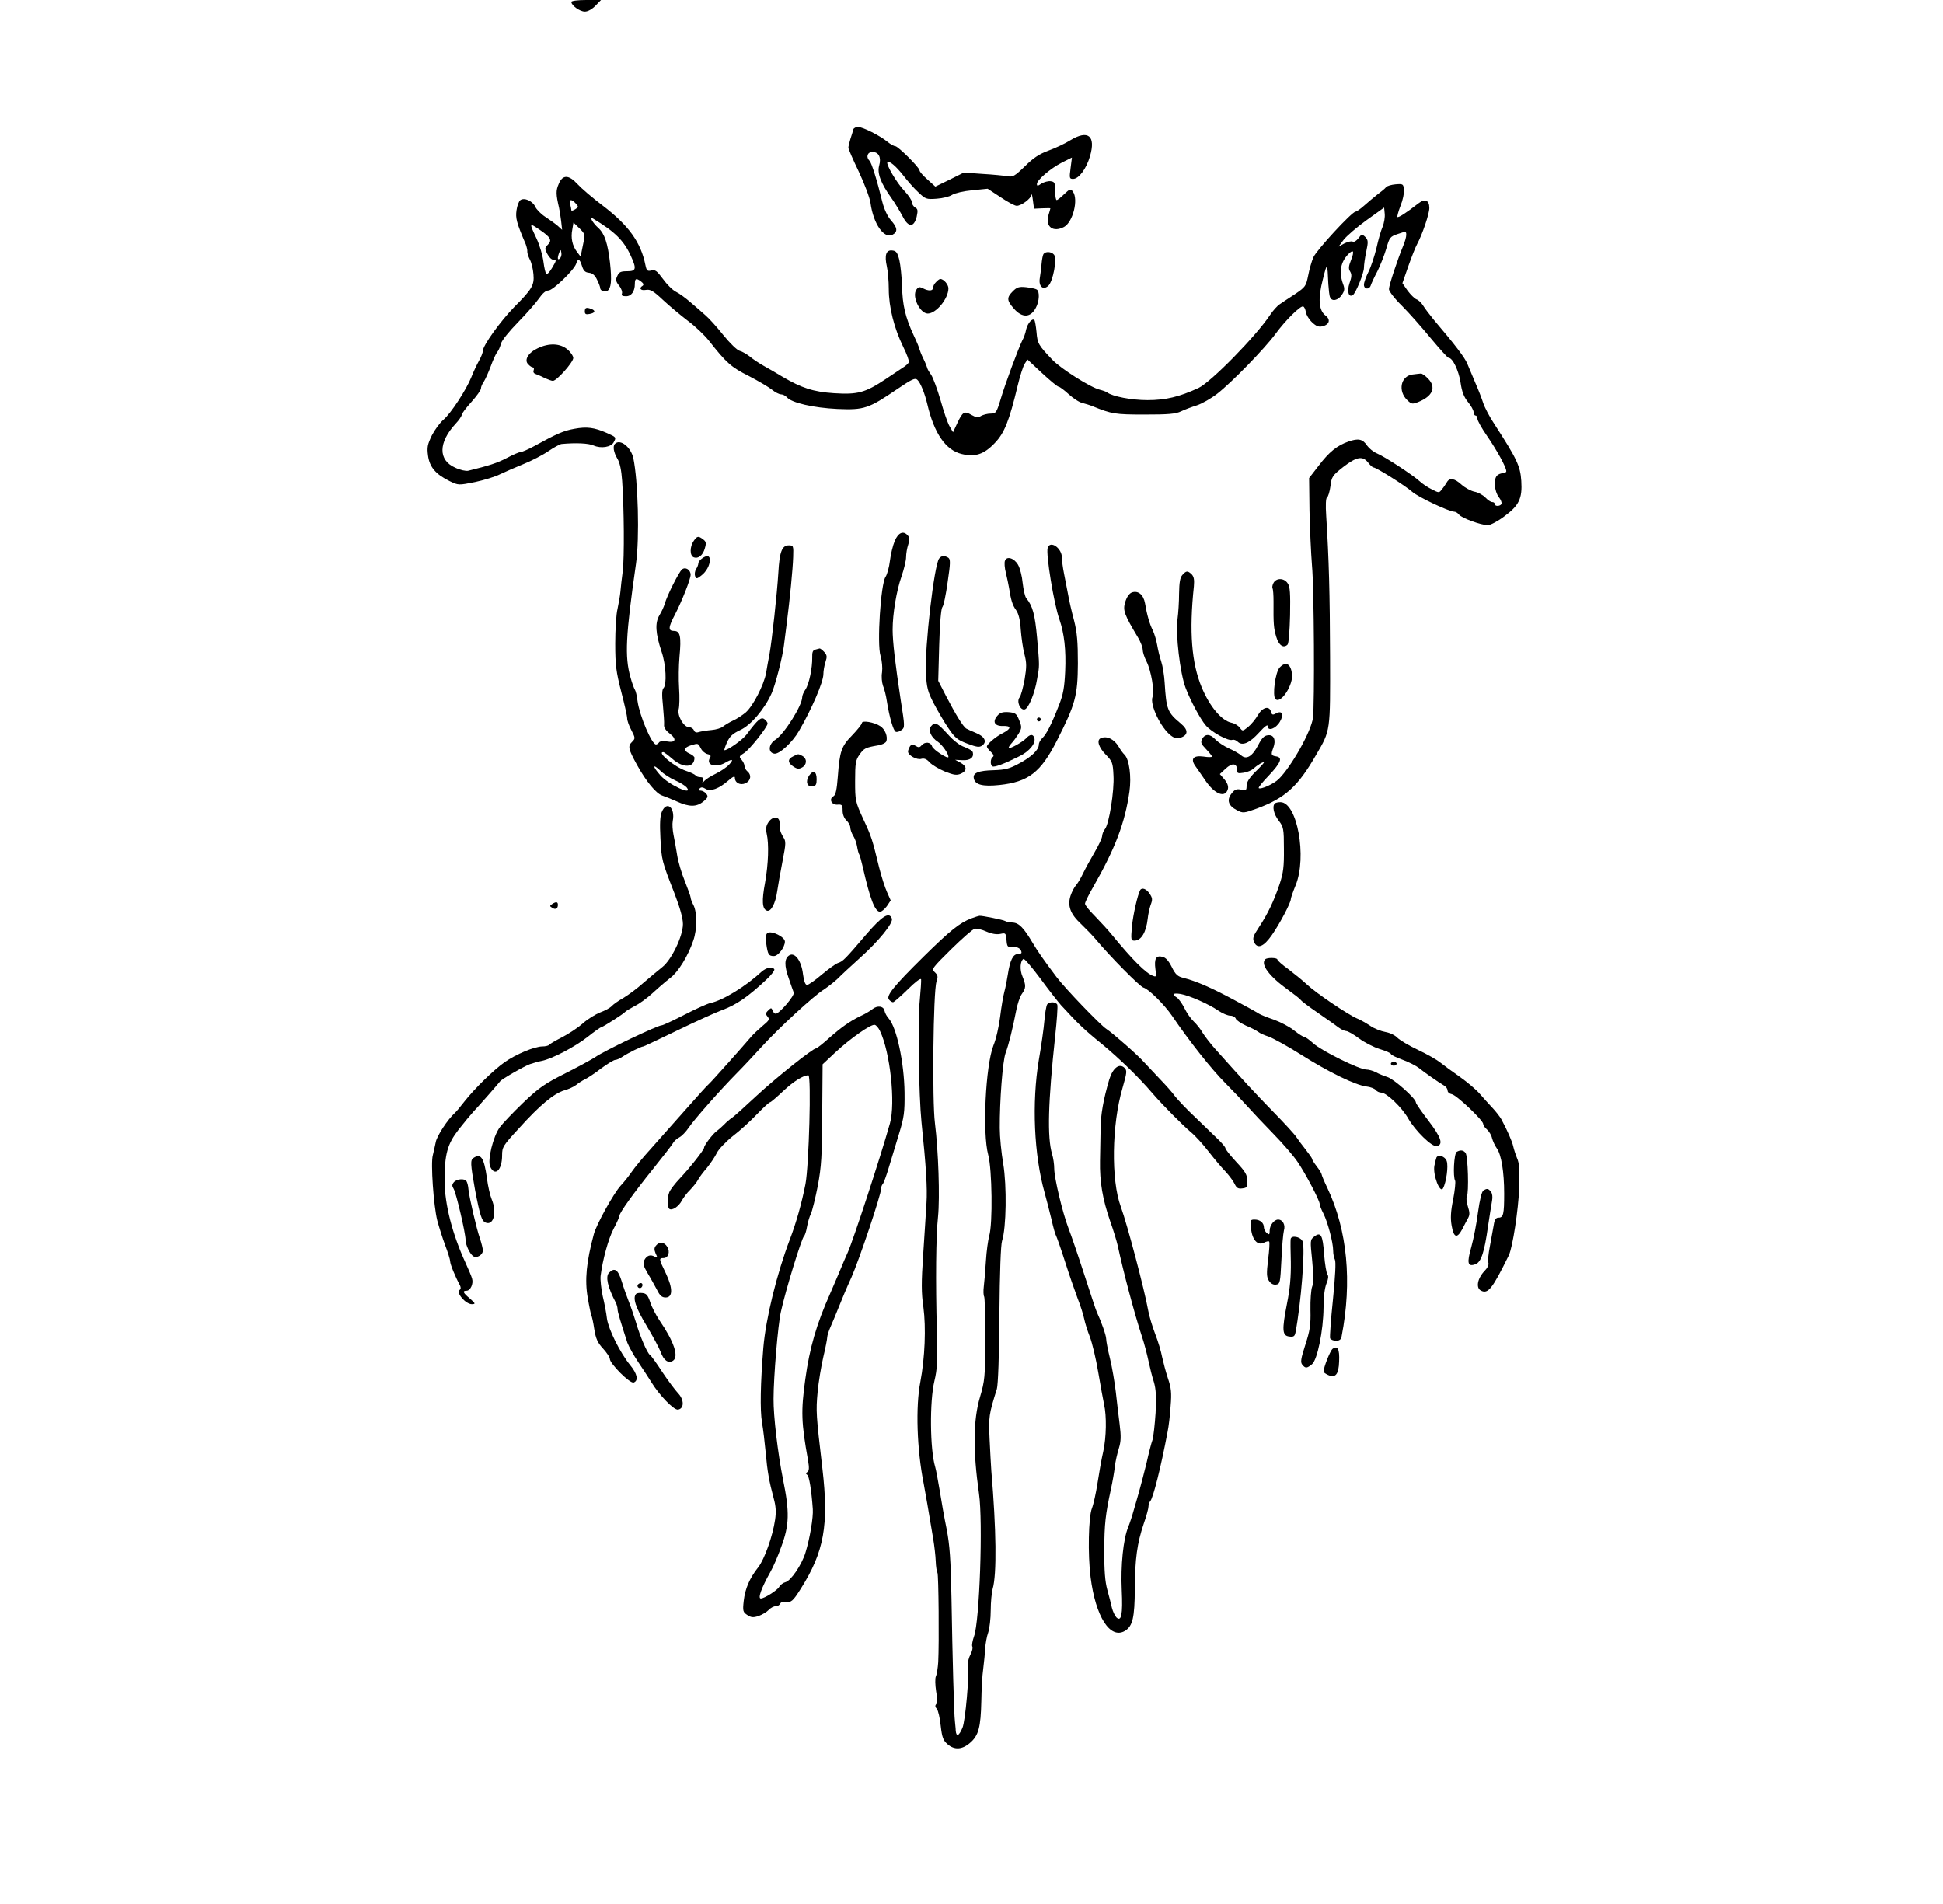 <?xml version="1.0" standalone="no"?>
<!DOCTYPE svg PUBLIC "-//W3C//DTD SVG 20010904//EN"
 "http://www.w3.org/TR/2001/REC-SVG-20010904/DTD/svg10.dtd">
<svg version="1.0" xmlns="http://www.w3.org/2000/svg"
 width="1010pt" height="990pt" viewBox="0 0 1010 990"
 preserveAspectRatio="xMidYMid meet">
<g transform="translate(0,990) scale(0.1,-0.1)"
fill="#000000" stroke="none">
<path d="M2970 9890 c0 -18 44 -50 70 -50 16 0 37 12 55 30 l29 30 -77 0 c-43
0 -77 -4 -77 -10z"/>
<path d="M4436 9228 c-2 -7 -8 -29 -15 -49 -6 -19 -11 -41 -11 -47 0 -6 24
-62 54 -124 29 -62 57 -135 61 -163 15 -110 71 -189 115 -165 28 15 25 37 -9
75 -18 21 -35 57 -45 97 -26 108 -55 201 -66 212 -20 20 -11 46 15 46 33 0 47
-28 35 -71 -11 -39 8 -91 64 -169 18 -25 43 -67 57 -93 30 -60 59 -62 74 -4 7
33 6 41 -8 48 -9 6 -17 18 -17 28 0 10 -18 37 -40 60 -39 41 -96 138 -87 148
10 9 46 -22 84 -71 21 -27 55 -66 77 -86 37 -35 41 -37 95 -33 31 2 67 11 80
20 14 9 61 20 105 24 l80 8 67 -44 c37 -25 74 -45 84 -45 24 0 75 38 77 58 0
9 4 -3 7 -28 l6 -45 43 2 c23 1 42 1 42 0 0 -1 -4 -17 -10 -36 -17 -60 24 -91
81 -61 46 25 76 143 46 184 -12 16 -15 15 -45 -13 -17 -17 -35 -31 -39 -31 -5
0 -8 21 -8 47 0 43 -3 48 -23 51 -13 2 -34 -4 -48 -12 -20 -14 -24 -14 -24 -2
0 20 71 81 130 111 l52 26 -7 -55 c-7 -52 -6 -56 13 -56 30 0 69 53 88 118 31
106 -10 139 -102 83 -27 -17 -78 -41 -114 -54 -49 -18 -80 -39 -123 -82 -53
-51 -62 -56 -90 -51 -18 3 -76 9 -130 12 l-97 7 -74 -37 -74 -36 -41 37 c-23
20 -41 41 -41 47 0 15 -112 126 -126 126 -7 0 -25 10 -41 23 -39 32 -128 77
-153 77 -11 0 -22 -6 -24 -12z"/>
<path d="M2904 8943 c-15 -34 -14 -54 2 -123 3 -14 8 -45 11 -70 l5 -45 -23
21 c-13 11 -42 32 -65 47 -23 15 -46 39 -52 53 -14 30 -58 49 -78 33 -7 -6
-16 -29 -19 -52 -6 -41 0 -65 48 -177 5 -14 9 -31 8 -37 -1 -7 5 -26 13 -42 9
-16 17 -51 19 -77 5 -56 -7 -77 -100 -170 -72 -74 -163 -200 -163 -228 0 -9
-9 -32 -21 -53 -11 -20 -29 -58 -39 -84 -26 -65 -107 -189 -145 -221 -18 -15
-45 -52 -60 -81 -23 -48 -26 -62 -20 -106 8 -59 40 -97 114 -133 44 -21 45
-21 130 -4 47 10 106 28 131 41 25 12 80 36 122 53 42 17 100 47 129 67 28 19
59 36 68 37 74 7 141 4 167 -8 39 -17 91 -8 104 17 14 26 14 26 -35 48 -66 29
-104 34 -169 22 -56 -10 -91 -25 -209 -90 -31 -17 -64 -31 -71 -31 -8 0 -40
-14 -72 -31 -50 -26 -90 -39 -200 -66 -12 -3 -43 4 -68 16 -89 39 -88 131 3
229 17 18 31 39 31 45 0 7 23 37 50 67 27 30 50 62 50 70 0 9 7 25 15 36 8 12
24 48 36 80 12 33 27 66 34 74 7 8 15 28 19 43 4 17 42 64 89 112 45 46 94
102 109 124 18 26 35 41 49 41 23 0 133 106 144 139 9 30 19 26 30 -11 8 -25
16 -34 37 -36 18 -2 31 -13 42 -37 9 -18 16 -37 16 -43 0 -13 24 -22 37 -14
20 13 24 53 14 145 -12 103 -28 152 -61 182 -28 25 -49 61 -28 49 114 -68 161
-115 197 -194 31 -68 28 -80 -19 -80 -33 0 -42 -4 -51 -24 -10 -20 -8 -29 9
-51 12 -14 18 -33 15 -41 -4 -10 2 -14 21 -14 28 0 46 25 46 64 0 29 7 32 33
12 12 -9 14 -16 8 -21 -22 -13 -11 -27 16 -22 23 4 38 -4 89 -52 33 -31 92
-80 130 -109 38 -28 87 -75 109 -103 91 -116 116 -138 208 -184 50 -26 104
-58 120 -71 16 -13 37 -24 47 -24 9 0 23 -7 30 -15 24 -29 138 -55 263 -61
140 -6 162 2 312 104 77 52 92 59 104 47 16 -15 38 -70 51 -125 36 -154 96
-240 179 -260 70 -17 116 -2 172 57 50 52 75 114 119 298 12 50 28 100 36 113
l15 23 76 -71 c41 -38 80 -70 85 -70 6 0 30 -18 54 -40 23 -21 55 -42 71 -45
15 -4 39 -11 53 -17 99 -40 116 -43 270 -43 123 0 162 3 190 17 19 9 56 23 82
31 27 9 74 36 105 60 75 58 248 236 303 311 51 70 130 148 144 143 6 -2 12
-15 14 -29 2 -14 16 -38 32 -53 22 -21 35 -26 55 -21 36 9 43 35 15 56 -35 27
-40 88 -13 190 22 88 23 87 28 -28 2 -28 5 -59 9 -67 9 -24 42 -17 61 12 15
22 16 32 6 58 -22 62 -12 114 29 155 26 26 31 14 13 -32 -13 -32 -14 -45 -5
-59 9 -15 9 -28 -3 -61 -14 -42 -5 -76 17 -62 15 9 58 114 58 142 0 14 5 52
12 84 11 52 10 60 -5 76 -17 16 -19 16 -36 -7 -10 -13 -23 -21 -29 -17 -6 4
-26 -1 -43 -9 l-31 -17 27 36 c15 19 68 65 118 101 l92 66 3 -32 c2 -18 -3
-48 -11 -68 -9 -20 -23 -70 -32 -111 -10 -41 -28 -96 -41 -122 -13 -26 -24
-56 -24 -68 0 -25 29 -27 36 -2 3 9 18 42 34 72 15 30 36 83 46 117 17 60 20
63 61 77 41 14 43 14 43 -5 0 -11 -7 -36 -16 -57 -29 -70 -74 -205 -74 -225 0
-11 30 -50 68 -87 37 -37 104 -113 150 -169 46 -55 87 -101 92 -101 21 0 52
-65 62 -127 7 -50 18 -77 39 -103 16 -19 29 -43 29 -52 0 -10 5 -18 10 -18 6
0 10 -8 10 -17 0 -9 22 -49 50 -89 51 -74 100 -163 100 -183 0 -6 -8 -11 -18
-11 -10 0 -23 -5 -30 -12 -19 -19 -14 -82 9 -112 11 -14 17 -30 14 -36 -8 -13
-35 -13 -35 0 0 6 -6 10 -13 10 -8 0 -24 11 -36 24 -13 13 -38 27 -57 30 -18
4 -48 20 -66 36 -37 34 -63 38 -77 13 -6 -10 -17 -27 -26 -37 -14 -19 -15 -19
-52 0 -21 10 -49 29 -63 42 -36 33 -183 129 -222 145 -19 8 -41 26 -51 40 -23
35 -46 40 -97 22 -60 -21 -101 -54 -157 -128 l-48 -62 2 -170 c2 -93 8 -222
13 -285 11 -115 14 -722 5 -792 -9 -69 -111 -252 -178 -318 -25 -25 -94 -56
-104 -47 -3 3 21 33 54 67 62 66 72 93 36 98 -26 4 -27 10 -14 45 15 40 3 69
-28 65 -20 -2 -32 -15 -51 -52 -30 -58 -61 -77 -88 -53 -10 9 -38 25 -63 36
-24 11 -55 31 -69 45 -29 32 -55 33 -71 5 -9 -18 -6 -26 20 -53 17 -18 31 -35
31 -39 0 -4 -20 -4 -45 0 -52 7 -68 -12 -41 -50 9 -12 32 -46 52 -75 50 -73
104 -92 117 -43 3 14 -3 31 -18 49 l-24 28 30 28 c33 31 59 29 59 -5 0 -19 4
-21 35 -16 19 3 42 13 51 21 18 18 54 39 54 32 0 -3 -20 -25 -45 -49 -31 -31
-45 -53 -45 -72 0 -24 -3 -26 -29 -20 -23 5 -33 1 -49 -20 -27 -34 -17 -64 28
-87 31 -16 35 -16 104 9 146 54 213 114 307 278 76 130 74 120 73 510 -1 327
-6 511 -20 731 -4 59 -2 94 4 98 6 3 14 30 18 59 6 49 10 55 67 100 69 53 100
59 129 22 11 -14 23 -25 28 -25 14 0 165 -95 200 -126 31 -28 191 -103 219
-104 8 0 19 -7 25 -15 13 -18 115 -55 150 -55 13 0 52 20 86 46 76 56 94 92
88 184 -5 77 -23 115 -139 294 -26 39 -52 89 -59 111 -7 22 -25 69 -41 105
-15 36 -34 81 -42 100 -13 31 -61 95 -175 229 -20 25 -45 57 -54 72 -9 15 -25
30 -35 33 -10 4 -30 24 -46 45 l-27 39 31 89 c17 48 37 99 45 113 28 52 64
158 64 189 0 41 -23 50 -58 23 -61 -48 -103 -75 -108 -70 -2 3 5 29 16 58 12
29 20 67 18 84 -3 30 -5 31 -43 28 -22 -2 -44 -8 -50 -15 -5 -7 -26 -24 -45
-38 -19 -15 -50 -41 -69 -58 -19 -17 -39 -31 -44 -31 -19 0 -205 -202 -220
-238 -9 -21 -21 -63 -27 -95 -11 -54 -14 -59 -67 -95 -31 -20 -67 -44 -80 -53
-14 -9 -36 -34 -50 -55 -75 -113 -309 -351 -373 -381 -100 -46 -170 -63 -265
-63 -83 0 -182 19 -210 40 -5 4 -22 10 -38 14 -49 12 -201 108 -247 156 -73
77 -77 84 -82 144 -3 31 -8 59 -11 62 -11 12 -35 -16 -43 -49 -3 -18 -12 -43
-20 -57 -19 -38 -89 -225 -113 -307 -21 -69 -24 -73 -52 -73 -16 0 -38 -6 -49
-12 -16 -10 -25 -9 -50 5 -37 22 -46 17 -74 -43 l-22 -47 -18 31 c-10 17 -31
78 -47 136 -17 58 -39 117 -49 132 -11 15 -20 31 -20 35 -1 4 -9 26 -20 48
-11 22 -19 44 -20 48 0 5 -14 39 -31 75 -43 93 -58 156 -60 257 -2 47 -8 107
-14 133 -10 39 -16 48 -37 50 -32 4 -41 -25 -28 -83 5 -22 10 -75 10 -118 0
-93 28 -204 75 -300 19 -38 32 -74 29 -80 -2 -7 -17 -20 -32 -29 -15 -10 -54
-36 -87 -58 -108 -72 -146 -82 -271 -74 -106 7 -167 27 -266 85 -29 18 -73 43
-98 57 -25 14 -58 36 -73 49 -16 12 -39 26 -52 29 -13 3 -51 40 -85 82 -34 43
-76 89 -94 104 -17 15 -51 45 -76 66 -25 22 -59 47 -76 55 -18 9 -48 39 -68
67 -31 42 -40 49 -60 44 -21 -5 -25 -1 -31 28 -24 119 -87 206 -223 310 -53
40 -111 90 -130 111 -46 50 -78 50 -98 0z m89 -101 c15 -16 15 -19 -3 -30 -11
-7 -20 -9 -20 -5 0 5 -3 18 -6 31 -8 27 7 29 29 4z m37 -217 l-12 -59 -19 25
c-24 32 -33 72 -24 116 l6 36 31 -30 c30 -30 30 -30 18 -88z m-224 80 c56 -38
65 -54 42 -77 -17 -17 -17 -21 -3 -48 9 -17 22 -30 30 -30 19 0 19 -2 -6 -44
-12 -20 -25 -34 -29 -31 -4 3 -11 32 -15 64 -4 33 -20 87 -36 121 -39 83 -39
83 17 45z m105 -148 c-13 -13 -15 1 -4 30 7 17 8 17 11 -1 2 -10 -1 -23 -7
-29z"/>
<path d="M5424 8579 c-4 -7 -8 -30 -10 -53 -2 -22 -6 -55 -9 -72 -7 -43 17
-64 44 -40 25 23 47 142 30 162 -14 17 -45 18 -55 3z"/>
<path d="M4866 8434 c-9 -8 -16 -22 -16 -30 0 -17 -23 -18 -52 -3 -18 9 -24 8
-34 -6 -26 -35 18 -125 59 -125 44 1 107 78 107 131 0 20 -24 48 -42 49 -4 0
-14 -7 -22 -16z"/>
<path d="M5265 8386 c-33 -33 -32 -48 6 -91 43 -49 87 -47 114 6 18 33 20 85
4 94 -6 4 -30 9 -55 12 -37 4 -48 0 -69 -21z"/>
<path d="M3040 8281 c0 -14 6 -17 25 -13 28 5 33 17 9 26 -26 10 -34 7 -34
-13z"/>
<path d="M2796 8090 c-50 -23 -73 -62 -50 -84 8 -9 19 -16 24 -16 5 0 7 -7 4
-15 -4 -9 1 -17 12 -20 11 -4 32 -13 47 -21 16 -7 34 -14 41 -14 20 0 106 97
106 119 0 10 -14 31 -31 45 -37 31 -94 34 -153 6z"/>
<path d="M7342 7953 c-61 -8 -77 -86 -26 -134 21 -20 26 -21 56 -9 75 30 95
76 52 121 -15 16 -33 28 -38 27 -6 0 -26 -3 -44 -5z"/>
<path d="M3197 7593 c-13 -12 -7 -45 12 -77 13 -21 21 -59 25 -116 10 -139 12
-400 3 -470 -5 -36 -10 -83 -12 -105 -2 -22 -9 -62 -15 -90 -7 -27 -12 -109
-12 -181 0 -114 5 -147 31 -249 17 -65 31 -127 31 -139 0 -12 10 -40 22 -62
20 -39 21 -43 5 -59 -25 -24 -22 -37 25 -123 48 -86 99 -148 131 -158 12 -4
45 -17 74 -30 66 -30 104 -30 140 0 24 20 25 26 14 40 -7 9 -21 16 -29 16 -12
0 -13 3 -5 11 8 8 16 7 31 -2 25 -16 70 1 119 44 23 20 33 24 33 14 0 -27 28
-41 55 -29 28 13 33 43 10 62 -8 7 -15 19 -15 28 0 8 -7 23 -15 32 -15 16 -13
19 14 36 28 18 121 135 121 153 0 5 -7 15 -16 22 -17 14 -34 0 -93 -79 -20
-27 -97 -82 -115 -82 -3 0 3 18 13 41 15 32 29 45 69 64 55 25 127 110 163
191 19 41 58 194 64 249 2 17 8 66 14 110 17 133 32 286 34 350 2 58 1 60 -23
60 -35 0 -48 -33 -54 -141 -7 -114 -33 -351 -46 -424 -6 -30 -14 -75 -18 -100
-12 -62 -67 -169 -105 -203 -18 -15 -48 -35 -67 -43 -19 -9 -42 -23 -52 -31
-9 -8 -36 -16 -60 -18 -23 -2 -53 -7 -64 -10 -14 -5 -23 -2 -27 9 -4 9 -15 16
-26 16 -27 0 -62 61 -53 94 4 14 5 63 2 108 -3 46 -2 119 2 163 10 106 4 135
-28 135 -32 0 -31 18 6 88 35 68 80 182 80 204 0 26 -27 43 -45 28 -16 -14
-78 -136 -90 -180 -4 -14 -16 -40 -27 -58 -24 -40 -21 -94 11 -190 23 -67 28
-171 10 -189 -8 -8 -9 -35 -3 -90 4 -43 7 -88 6 -100 -2 -14 8 -30 29 -46 39
-30 31 -50 -16 -41 -19 3 -35 1 -39 -5 -4 -6 -11 -11 -16 -11 -22 0 -85 148
-96 225 -3 28 -10 55 -14 60 -4 6 -15 35 -23 65 -30 106 -25 214 29 590 19
133 11 431 -14 549 -13 58 -69 101 -95 74z m447 -1585 c6 -12 21 -25 33 -28
16 -3 20 -9 14 -19 -24 -38 29 -55 79 -26 38 22 46 18 20 -10 -13 -14 -44 -35
-69 -47 -25 -12 -52 -29 -59 -37 -12 -14 -13 -14 -8 2 4 12 0 17 -14 17 -10 0
-21 4 -24 9 -4 5 -26 16 -51 24 -59 20 -153 98 -117 97 4 0 25 -16 47 -35 57
-50 115 -47 115 6 0 5 -11 15 -25 21 -34 15 -31 32 8 44 37 11 36 11 51 -18z
m-134 -165 c25 -11 51 -27 59 -36 38 -47 -93 13 -136 62 -42 47 -42 64 0 24
17 -17 52 -39 77 -50z"/>
<path d="M4651 7088 c-10 -24 -21 -70 -25 -103 -4 -33 -14 -71 -23 -84 -25
-38 -45 -349 -26 -410 8 -27 11 -63 8 -86 -4 -22 -1 -53 5 -70 7 -16 16 -52
20 -80 13 -83 34 -154 46 -159 7 -3 20 1 30 9 18 13 18 18 -4 156 -29 192 -42
303 -42 366 0 82 20 202 46 276 13 38 24 83 24 101 0 18 5 47 11 65 8 24 8 35
-1 46 -23 28 -50 18 -69 -27z"/>
<path d="M3606 7088 c-21 -30 -21 -77 0 -85 24 -9 48 10 58 47 8 27 6 35 -9
46 -25 19 -31 18 -49 -8z"/>
<path d="M5446 7052 c-10 -31 32 -290 61 -372 25 -73 35 -158 30 -270 -4 -84
-10 -119 -32 -175 -40 -103 -66 -152 -86 -171 -11 -10 -19 -25 -19 -35 0 -27
-38 -64 -104 -99 -48 -26 -70 -32 -130 -34 -80 -2 -110 -14 -104 -42 6 -34 46
-44 133 -35 151 16 215 66 298 229 97 191 109 234 110 402 0 114 -4 162 -20
225 -12 44 -26 105 -31 135 -6 30 -15 79 -21 108 -6 30 -11 67 -11 83 0 50
-61 92 -74 51z"/>
<path d="M3648 6996 c-10 -7 -18 -18 -18 -25 0 -6 -5 -20 -12 -30 -6 -10 -8
-26 -5 -35 6 -16 9 -16 31 1 27 20 46 54 46 83 0 23 -17 25 -42 6z"/>
<path d="M4882 6997 c-26 -31 -76 -464 -69 -597 4 -73 9 -95 40 -155 20 -38
54 -97 76 -129 35 -52 47 -62 100 -82 48 -18 62 -20 76 -10 27 19 14 47 -30
65 -22 9 -46 20 -53 24 -17 12 -54 72 -104 168 l-41 80 5 185 c3 113 10 189
16 197 7 7 19 66 28 131 15 101 15 119 3 127 -20 12 -35 11 -47 -4z"/>
<path d="M5224 6985 c-4 -9 -2 -38 5 -64 6 -25 13 -59 16 -76 10 -65 18 -91
37 -117 13 -19 21 -51 24 -100 3 -40 11 -98 19 -128 12 -47 12 -66 1 -133 -8
-42 -19 -84 -26 -92 -17 -21 3 -68 26 -63 20 4 53 83 65 158 13 71 13 63 0
213 -11 122 -23 167 -56 207 -7 8 -15 44 -19 79 -3 35 -14 78 -24 95 -20 35
-59 47 -68 21z"/>
<path d="M6147 6912 c-13 -14 -17 -39 -18 -98 0 -43 -4 -103 -8 -132 -11 -77
13 -282 42 -358 25 -66 76 -161 104 -194 29 -35 118 -84 139 -76 7 3 20 -2 28
-10 24 -23 61 -7 111 48 29 32 45 44 45 33 0 -28 42 -13 63 23 23 39 12 61
-21 43 -16 -9 -21 -7 -25 9 -9 33 -44 24 -68 -17 -12 -21 -35 -49 -51 -62 -29
-23 -29 -23 -43 -4 -8 11 -28 23 -44 26 -51 11 -112 83 -154 183 -53 127 -66
290 -41 526 3 34 0 50 -11 62 -21 20 -28 20 -48 -2z"/>
<path d="M6620 6870 c-6 -11 -8 -24 -5 -29 3 -5 5 -35 5 -68 -1 -119 1 -139
14 -183 13 -45 38 -62 59 -41 6 6 11 71 13 153 2 113 0 148 -12 165 -18 29
-59 30 -74 3z"/>
<path d="M5883 6820 c-14 -6 -26 -24 -34 -50 -13 -43 -6 -63 67 -185 13 -22
24 -50 24 -63 0 -12 9 -40 20 -61 24 -48 42 -154 31 -184 -15 -40 43 -161 96
-201 20 -15 32 -17 52 -10 38 14 38 40 0 72 -71 59 -76 73 -85 214 -2 36 -10
86 -18 110 -8 23 -17 62 -21 86 -4 23 -14 57 -22 74 -17 33 -31 82 -41 142 -8
45 -36 68 -69 56z"/>
<path d="M4238 6523 c-13 -3 -17 -14 -16 -41 1 -54 -16 -137 -35 -166 -10 -14
-17 -32 -17 -40 0 -43 -93 -191 -139 -221 -37 -23 -40 -68 -6 -73 26 -4 94 59
128 118 66 113 127 255 127 295 0 17 5 46 11 64 9 27 8 35 -6 51 -10 11 -21
19 -24 19 -3 -1 -14 -3 -23 -6z"/>
<path d="M6652 6430 c-23 -25 -39 -147 -22 -164 28 -28 95 76 86 133 -8 52
-33 64 -64 31z"/>
<path d="M5186 6181 c-29 -32 -17 -56 27 -55 46 2 45 -14 -2 -38 -36 -18 -81
-57 -81 -69 0 -5 9 -17 21 -28 13 -12 17 -21 10 -26 -13 -8 -15 -42 -2 -49 10
-6 59 12 139 52 54 26 89 70 78 98 -7 19 -22 18 -43 -5 -20 -20 -83 -55 -89
-49 -2 3 4 13 14 24 10 10 26 33 37 50 17 29 17 35 3 70 -14 35 -20 39 -55 42
-29 2 -44 -2 -57 -17z"/>
<path d="M5390 6160 c0 -5 5 -10 10 -10 6 0 10 5 10 10 0 6 -4 10 -10 10 -5 0
-10 -4 -10 -10z"/>
<path d="M4480 6141 c0 -6 -23 -35 -50 -63 -57 -58 -65 -83 -75 -216 -5 -66
-11 -95 -22 -101 -26 -14 -11 -46 20 -44 24 2 27 -2 27 -31 0 -20 8 -40 20
-51 11 -10 20 -27 20 -37 0 -10 7 -29 14 -41 8 -12 18 -37 21 -56 3 -19 8 -38
12 -44 3 -5 11 -34 18 -65 38 -167 63 -232 90 -232 7 0 23 13 35 29 l20 30
-19 43 c-11 24 -29 81 -41 128 -36 148 -39 159 -83 253 -41 90 -42 95 -42 197
0 93 3 109 23 137 23 33 31 37 95 48 21 3 41 13 44 21 9 24 -6 63 -31 79 -32
21 -96 32 -96 16z"/>
<path d="M4840 6125 c-17 -20 -1 -58 35 -81 22 -15 55 -61 55 -79 0 -14 -79
37 -85 55 -7 23 -37 26 -55 5 -9 -11 -16 -12 -31 -2 -16 10 -21 9 -29 -3 -5
-8 -10 -21 -10 -27 0 -20 47 -45 69 -38 15 4 28 -1 43 -18 13 -14 49 -35 80
-48 48 -19 62 -20 83 -11 33 15 32 38 -2 57 l-28 15 38 -2 c39 -2 60 13 54 40
-1 8 -20 20 -42 28 -25 8 -58 33 -90 69 -54 59 -65 64 -85 40z"/>
<path d="M5723 6063 c-24 -9 -13 -47 24 -85 35 -36 38 -43 41 -109 5 -79 -23
-255 -45 -280 -7 -8 -13 -24 -14 -35 0 -10 -18 -48 -39 -84 -21 -36 -48 -85
-60 -110 -11 -24 -28 -52 -36 -61 -9 -10 -22 -34 -29 -55 -17 -52 -2 -95 54
-147 25 -24 59 -59 75 -78 75 -90 231 -248 250 -253 27 -7 109 -89 148 -146
89 -131 204 -277 277 -350 37 -37 88 -91 114 -120 27 -30 88 -95 137 -145 48
-49 105 -115 125 -145 42 -62 115 -201 115 -219 0 -7 8 -28 19 -49 23 -45 51
-152 51 -193 0 -17 4 -38 9 -47 6 -11 2 -87 -10 -207 -11 -104 -17 -195 -15
-202 3 -7 17 -13 30 -13 19 0 27 6 30 23 55 284 30 551 -74 771 -17 35 -30 67
-30 71 0 4 -11 23 -25 41 -14 18 -25 36 -25 40 0 4 -15 25 -33 48 -18 23 -40
52 -49 66 -9 14 -65 75 -125 136 -96 99 -140 146 -299 324 -22 25 -50 61 -62
80 -11 20 -32 46 -47 60 -14 13 -36 44 -48 69 -12 24 -30 49 -39 55 -29 18
-21 25 19 19 45 -8 146 -52 198 -88 21 -14 48 -25 60 -25 13 0 26 -7 29 -16 3
-8 27 -24 53 -36 27 -11 55 -26 63 -32 8 -7 33 -18 55 -25 22 -8 99 -50 170
-95 141 -89 278 -156 337 -164 21 -2 43 -11 49 -18 6 -8 19 -14 29 -14 27 0
109 -78 141 -136 36 -62 122 -147 147 -142 36 7 24 45 -42 131 -36 47 -66 90
-66 96 0 20 -113 121 -148 132 -19 6 -46 17 -60 25 -15 8 -38 14 -50 14 -36 0
-230 96 -274 135 -21 19 -43 35 -49 35 -6 0 -29 15 -52 33 -23 19 -71 44 -107
57 -36 12 -69 26 -75 30 -5 4 -64 37 -130 72 -119 64 -197 98 -265 115 -28 7
-40 17 -59 56 -16 32 -31 49 -48 53 -34 9 -44 -10 -37 -64 6 -38 5 -42 -12
-35 -37 13 -107 83 -213 212 -20 25 -60 68 -88 97 -29 29 -53 58 -53 66 0 7
19 47 43 88 115 201 165 334 188 495 11 78 -1 166 -25 191 -9 8 -23 28 -32 44
-23 38 -61 56 -91 43z"/>
<path d="M4123 5968 c-30 -14 -29 -34 1 -53 19 -13 29 -14 45 -5 26 14 27 46
2 60 -23 12 -20 12 -48 -2z"/>
<path d="M4205 5867 c-19 -30 -10 -59 19 -55 17 2 21 10 21 37 0 42 -18 50
-40 18z"/>
<path d="M6627 5723 c-15 -14 -6 -56 20 -89 25 -33 27 -42 27 -147 1 -92 -3
-124 -22 -182 -30 -89 -62 -156 -107 -224 -31 -47 -35 -58 -26 -79 18 -37 50
-24 93 38 40 57 98 167 98 186 0 6 11 38 25 72 60 147 8 432 -79 432 -12 0
-26 -3 -29 -7z"/>
<path d="M3440 5679 c-9 -21 -11 -61 -7 -137 6 -114 7 -117 74 -289 28 -73 43
-127 43 -157 0 -63 -60 -187 -108 -224 -19 -15 -62 -51 -96 -80 -33 -30 -81
-65 -106 -80 -25 -14 -52 -33 -60 -42 -8 -9 -35 -24 -60 -33 -25 -10 -66 -35
-90 -57 -25 -22 -73 -54 -108 -72 -35 -18 -66 -36 -68 -40 -3 -4 -19 -8 -35
-8 -40 0 -138 -41 -196 -82 -58 -41 -156 -137 -208 -203 -21 -27 -43 -54 -50
-60 -37 -33 -95 -121 -100 -153 -4 -20 -11 -50 -15 -67 -12 -40 4 -264 23
-340 9 -33 27 -91 41 -128 14 -37 26 -75 26 -84 0 -15 26 -79 51 -125 5 -11 5
-19 -1 -23 -22 -14 30 -75 63 -75 20 1 19 3 -10 29 -36 30 -41 41 -18 41 20 0
37 36 29 63 -3 12 -19 49 -34 82 -69 150 -108 303 -109 425 0 140 14 192 73
268 29 37 63 78 76 92 26 27 131 147 140 159 8 11 122 77 155 89 17 6 45 14
62 17 53 11 169 71 238 125 35 28 67 50 70 50 8 0 119 71 125 80 3 4 25 17 49
30 25 12 67 43 95 69 28 26 69 61 91 78 41 31 92 114 119 194 20 56 20 146 1
183 -8 15 -15 33 -15 40 0 6 -14 44 -30 85 -17 41 -35 102 -40 135 -5 34 -14
81 -19 106 -5 25 -7 57 -4 72 14 70 -32 108 -57 47z"/>
<path d="M3994 5625 c-12 -18 -14 -34 -9 -57 13 -56 9 -159 -8 -256 -18 -96
-15 -137 9 -146 21 -8 45 36 54 101 5 32 17 103 28 158 18 92 18 102 3 124 -8
13 -16 31 -16 40 -1 9 -2 26 -3 39 -3 30 -37 29 -58 -3z"/>
<path d="M5927 5273 c-13 -23 -37 -127 -43 -190 -6 -68 -5 -73 13 -73 35 0 61
43 69 114 2 21 9 53 15 71 11 28 10 37 -5 59 -16 25 -40 34 -49 19z"/>
<path d="M2870 5200 c-13 -9 -13 -11 0 -19 17 -12 30 -5 30 15 0 16 -9 18 -30
4z"/>
<path d="M4500 5039 c-106 -124 -118 -137 -144 -145 -12 -4 -49 -31 -84 -60
-35 -30 -69 -54 -77 -54 -9 0 -16 19 -21 56 -8 69 -42 115 -71 98 -26 -16 -27
-53 -3 -120 11 -33 23 -66 26 -74 5 -16 -75 -110 -94 -110 -5 0 -13 8 -16 17
-6 15 -8 15 -23 0 -14 -13 -14 -19 -3 -32 12 -14 8 -20 -26 -48 -21 -18 -48
-43 -59 -56 -45 -53 -209 -237 -220 -246 -7 -5 -61 -65 -121 -133 -60 -68
-142 -160 -182 -205 -41 -45 -84 -98 -97 -117 -13 -19 -39 -53 -59 -74 -37
-41 -125 -200 -139 -251 -39 -145 -48 -238 -32 -331 8 -47 17 -89 19 -93 3 -4
10 -36 15 -70 8 -50 17 -71 46 -102 19 -21 35 -45 35 -53 0 -25 105 -130 124
-123 26 10 19 45 -18 90 -53 65 -113 186 -121 242 -3 28 -13 80 -22 117 -8 38
-13 85 -11 105 11 86 40 192 68 246 17 31 30 62 30 67 0 15 72 116 176 245 53
66 100 127 104 135 5 9 19 21 32 28 13 7 34 29 48 50 28 42 167 199 250 283
30 30 87 91 127 135 87 96 273 268 327 301 21 14 53 39 71 56 17 18 70 66 116
108 99 89 174 182 165 204 -14 37 -51 13 -136 -86z"/>
<path d="M5050 5126 c-61 -23 -111 -63 -249 -199 -157 -155 -196 -204 -180
-223 6 -8 16 -14 21 -14 5 0 39 30 76 66 39 39 68 61 70 53 1 -8 -2 -57 -7
-109 -11 -108 -5 -494 9 -633 24 -230 31 -346 26 -421 -3 -45 -10 -164 -17
-265 -10 -148 -10 -203 1 -277 14 -105 8 -262 -16 -388 -25 -128 -18 -350 17
-526 10 -52 25 -141 50 -290 6 -36 12 -88 13 -116 1 -27 5 -55 9 -60 6 -10 9
-366 4 -464 -2 -30 -7 -64 -12 -74 -5 -11 -4 -44 1 -78 7 -37 7 -61 0 -68 -6
-6 -5 -15 4 -24 7 -9 16 -48 20 -88 7 -61 13 -76 35 -95 36 -32 77 -29 118 7
44 38 55 81 58 215 1 61 5 137 10 170 4 33 9 80 10 105 2 25 8 62 16 84 7 21
13 73 13 115 0 42 5 92 10 111 22 74 19 311 -7 615 -2 28 -6 102 -9 165 -5
115 -4 126 38 260 6 21 12 172 13 385 2 221 7 363 14 385 22 67 25 285 6 400
-10 58 -18 141 -18 185 -1 140 15 349 30 390 17 45 38 132 55 220 6 33 19 72
29 87 23 32 23 45 4 92 -15 35 -12 80 5 91 5 3 44 -43 88 -102 44 -60 92 -121
107 -138 88 -96 121 -128 210 -200 93 -77 194 -174 267 -260 53 -61 154 -163
199 -201 22 -18 63 -63 92 -101 29 -37 68 -84 88 -104 19 -21 40 -49 47 -64
10 -21 18 -26 40 -23 24 3 27 7 26 40 -1 31 -11 48 -58 98 -31 34 -56 65 -56
71 0 5 -17 26 -39 47 -21 20 -74 71 -117 113 -44 41 -91 91 -106 110 -14 20
-50 60 -80 91 -29 31 -65 69 -79 84 -35 40 -167 155 -198 175 -31 20 -213 209
-259 270 -65 86 -99 135 -125 179 -45 76 -70 102 -102 104 -17 1 -34 4 -40 8
-9 6 -122 29 -134 27 -3 0 -22 -6 -41 -13z m150 -81 c27 6 29 5 32 -32 3 -35
5 -38 33 -36 26 2 44 -10 45 -29 0 -5 -9 -8 -20 -8 -24 0 -40 -33 -51 -105 -4
-27 -12 -68 -18 -90 -6 -22 -16 -80 -22 -130 -6 -49 -21 -117 -35 -150 -41
-105 -58 -454 -27 -569 20 -74 24 -358 5 -421 -6 -22 -14 -80 -17 -130 -3 -49
-8 -109 -11 -132 -3 -24 -2 -48 2 -54 3 -6 6 -106 6 -221 -1 -197 -3 -216 -28
-301 -35 -119 -37 -276 -5 -502 21 -146 3 -666 -26 -742 -8 -23 -12 -46 -9
-52 4 -6 0 -24 -9 -41 -9 -17 -15 -40 -13 -53 7 -58 -14 -295 -29 -329 -18
-43 -32 -49 -35 -15 0 12 -3 33 -4 47 -5 35 -13 336 -18 640 -4 204 -9 276
-25 360 -12 58 -28 148 -36 200 -9 52 -19 109 -24 125 -27 90 -29 341 -4 445
15 63 17 104 13 255 -7 269 -5 499 6 600 10 101 2 341 -16 486 -15 115 -9 686
8 736 9 27 7 34 -9 49 -18 16 -15 20 86 120 57 56 112 104 122 106 10 2 37 -4
61 -15 28 -12 53 -16 72 -12z"/>
<path d="M3990 5050 c-9 -6 -11 -21 -7 -55 8 -58 13 -65 40 -65 22 0 57 46 57
75 0 24 -68 58 -90 45z"/>
<path d="M6577 4913 c-26 -26 21 -89 119 -159 34 -25 64 -48 66 -53 2 -4 41
-34 88 -66 47 -32 96 -67 109 -77 13 -10 31 -18 39 -18 8 0 38 -17 66 -38 28
-21 77 -46 109 -56 31 -9 57 -21 57 -25 0 -5 27 -18 60 -30 33 -12 72 -32 87
-44 26 -21 94 -69 132 -92 9 -5 16 -17 16 -25 0 -8 10 -16 21 -18 24 -3 164
-136 164 -155 0 -7 9 -20 20 -29 11 -10 23 -30 26 -45 4 -15 15 -39 25 -53 23
-32 38 -122 38 -235 0 -106 -4 -125 -29 -125 -14 0 -21 -10 -25 -37 -4 -21
-13 -71 -20 -110 -8 -40 -12 -80 -8 -88 3 -10 -5 -27 -21 -43 -36 -38 -45 -87
-18 -101 37 -20 60 10 145 183 20 41 50 238 54 350 3 91 1 129 -11 155 -8 20
-17 48 -20 62 -5 24 -31 84 -62 141 -8 14 -29 41 -47 60 -17 18 -47 51 -65 72
-18 21 -65 61 -105 89 -40 28 -85 61 -101 74 -16 13 -68 43 -115 65 -47 22
-95 51 -107 63 -12 13 -39 26 -62 30 -23 4 -59 18 -79 32 -21 14 -52 32 -70
39 -47 20 -211 131 -258 175 -22 21 -66 56 -97 80 -32 23 -58 46 -58 51 0 10
-54 11 -63 1z"/>
<path d="M3958 4848 c-81 -75 -201 -149 -265 -162 -17 -4 -79 -32 -137 -62
-58 -30 -110 -54 -116 -54 -22 0 -300 -133 -345 -165 -16 -11 -86 -49 -155
-84 -109 -55 -137 -74 -221 -154 -53 -51 -107 -108 -121 -127 -35 -48 -65
-172 -50 -205 25 -54 62 -18 62 59 0 43 4 50 88 141 109 121 182 181 236 197
22 6 50 19 61 28 11 9 31 22 45 29 14 6 53 32 85 57 33 24 66 44 73 44 8 0 26
8 40 18 27 18 95 52 106 52 3 0 83 38 178 84 95 46 199 93 231 105 74 27 134
68 230 158 26 24 45 49 42 54 -10 16 -41 10 -67 -13z"/>
<path d="M5443 4678 c-4 -7 -11 -44 -14 -83 -3 -38 -16 -131 -29 -205 -37
-222 -25 -495 30 -690 10 -36 26 -99 36 -140 9 -41 20 -79 24 -85 3 -5 24 -64
45 -130 21 -66 51 -153 66 -193 16 -40 31 -89 35 -109 4 -20 17 -62 29 -92 12
-31 32 -114 44 -186 12 -71 26 -146 30 -165 14 -61 12 -172 -4 -245 -9 -38
-22 -113 -30 -165 -8 -52 -21 -111 -29 -131 -18 -45 -22 -240 -7 -358 26 -206
102 -325 179 -279 40 25 50 68 51 218 1 157 12 237 46 338 14 40 25 80 25 90
0 10 4 22 9 28 15 15 56 178 90 359 6 28 13 88 16 135 6 71 3 95 -14 145 -11
33 -24 83 -30 110 -5 28 -21 82 -36 120 -15 39 -31 93 -36 120 -20 112 -109
449 -143 542 -51 138 -47 427 9 617 23 80 24 91 11 104 -27 27 -61 1 -80 -60
-30 -102 -45 -183 -45 -258 -1 -41 -2 -115 -3 -165 -2 -109 13 -198 53 -314
17 -47 34 -104 39 -126 29 -135 86 -351 125 -470 13 -38 28 -97 35 -130 7 -33
19 -82 28 -109 11 -38 13 -75 9 -160 -4 -61 -11 -124 -16 -141 -6 -16 -20 -70
-31 -120 -12 -49 -28 -110 -35 -135 -7 -25 -20 -72 -30 -105 -9 -33 -23 -76
-31 -95 -25 -61 -39 -199 -33 -326 6 -128 -2 -167 -28 -142 -8 9 -18 30 -23
49 -4 19 -15 61 -24 94 -12 43 -16 100 -16 205 1 141 6 185 35 320 8 36 17 88
20 115 3 28 13 70 21 96 11 36 12 61 4 125 -5 43 -15 120 -20 169 -6 50 -19
127 -30 172 -11 45 -20 91 -20 103 0 18 -26 91 -49 140 -4 8 -33 96 -65 195
-32 99 -69 207 -82 240 -31 81 -74 262 -74 310 0 22 -5 56 -11 75 -26 88 -21
268 16 614 9 82 14 155 11 163 -7 16 -42 17 -53 1z"/>
<path d="M4535 4654 c-11 -9 -38 -25 -60 -35 -58 -28 -99 -57 -166 -116 -32
-29 -63 -53 -67 -53 -17 0 -211 -155 -311 -248 -57 -53 -113 -104 -125 -112
-12 -8 -31 -24 -42 -36 -11 -11 -29 -27 -40 -35 -20 -15 -64 -73 -64 -85 0
-11 -74 -105 -125 -159 -26 -27 -51 -60 -56 -73 -12 -31 -11 -79 1 -87 15 -9
48 13 64 43 8 15 27 41 44 57 16 17 34 39 40 51 6 12 27 40 47 63 19 24 42 58
51 77 9 19 46 58 82 87 37 28 94 80 127 115 33 34 63 62 68 62 4 0 34 26 67
57 54 51 105 83 132 83 16 0 3 -470 -15 -565 -20 -102 -48 -201 -82 -290 -67
-177 -124 -408 -137 -560 -15 -184 -18 -324 -7 -390 6 -33 14 -103 19 -155 9
-101 18 -151 42 -240 11 -40 13 -70 7 -110 -12 -85 -56 -208 -88 -248 -45 -57
-68 -112 -75 -174 -6 -53 -4 -59 19 -74 20 -13 30 -14 58 -5 19 7 43 21 52 31
10 11 27 20 37 20 10 0 21 6 24 14 3 7 15 11 27 9 29 -5 38 2 79 67 122 193
147 332 113 625 -33 281 -34 299 -25 398 5 54 19 137 30 184 11 46 20 92 20
101 0 8 8 34 18 56 10 23 29 68 42 101 13 33 42 103 66 155 41 93 154 429 154
460 0 9 4 20 9 25 5 6 19 44 31 85 12 41 36 120 53 175 27 88 30 113 29 215
-2 157 -41 338 -82 385 -10 11 -20 29 -22 40 -4 25 -37 30 -63 9z m39 -113
c53 -109 82 -375 52 -481 -50 -178 -190 -605 -219 -670 -9 -19 -30 -69 -47
-110 -17 -41 -38 -88 -45 -105 -71 -159 -107 -284 -129 -445 -23 -166 -21
-226 14 -420 7 -41 6 -56 -3 -62 -9 -6 -9 -10 -1 -15 10 -7 22 -79 29 -178 3
-43 -15 -151 -38 -226 -19 -63 -76 -147 -104 -154 -12 -3 -27 -14 -33 -25 -9
-17 -77 -60 -95 -60 -17 0 3 55 50 139 14 24 39 82 56 130 42 113 44 180 9
351 -27 136 -50 329 -49 418 0 114 23 387 38 452 25 115 109 387 121 395 4 3
11 24 15 48 4 23 13 53 20 67 7 14 23 80 36 145 19 102 22 158 23 376 l2 256
64 60 c79 74 190 152 208 145 7 -2 19 -16 26 -31z"/>
<path d="M7230 4370 c0 -5 7 -10 15 -10 8 0 15 5 15 10 0 6 -7 10 -15 10 -8 0
-15 -4 -15 -10z"/>
<path d="M7572 3912 c-14 -9 -20 -130 -8 -150 3 -6 -1 -49 -10 -96 -13 -63
-15 -99 -8 -138 11 -63 28 -68 55 -18 10 19 23 45 30 57 10 18 9 31 -1 62 -7
21 -9 44 -5 51 11 18 6 212 -7 227 -12 15 -27 16 -46 5z"/>
<path d="M2462 3881 c-18 -11 -17 -30 7 -165 26 -136 35 -164 56 -172 41 -16
59 54 31 121 -8 19 -20 69 -25 111 -15 105 -31 130 -69 105z"/>
<path d="M7467 3883 c-2 -5 -7 -24 -11 -44 -8 -47 29 -145 45 -117 17 31 29
117 19 143 -9 24 -43 35 -53 18z"/>
<path d="M2359 3754 c-10 -12 -10 -20 -1 -34 13 -21 62 -230 62 -265 0 -27 23
-75 41 -86 18 -11 49 8 49 30 0 10 -7 38 -15 62 -18 51 -55 210 -60 256 -1 17
-6 36 -10 42 -9 16 -51 13 -66 -5z"/>
<path d="M7711 3711 c-9 -6 -19 -48 -28 -112 -7 -57 -23 -139 -35 -182 -24
-84 -19 -104 22 -89 29 11 46 61 65 197 8 55 18 115 21 133 4 20 1 38 -6 47
-14 17 -20 18 -39 6z"/>
<path d="M6503 3514 c6 -60 35 -91 67 -74 12 6 24 9 27 6 4 -3 1 -45 -5 -93
-9 -74 -8 -92 4 -111 10 -15 23 -22 37 -20 21 3 22 9 28 128 3 69 9 137 13
153 9 29 -6 57 -30 57 -21 0 -44 -30 -44 -57 0 -21 -2 -24 -15 -13 -8 7 -15
20 -15 29 0 24 -20 41 -48 41 -23 0 -24 -3 -19 -46z"/>
<path d="M6832 3472 c-22 -17 -22 -19 -11 -126 7 -76 8 -116 0 -134 -6 -15
-10 -70 -9 -122 2 -80 -3 -108 -27 -182 -23 -72 -26 -90 -15 -103 16 -19 23
-19 50 3 28 23 59 175 60 295 0 55 6 101 15 124 10 24 12 40 5 48 -5 7 -13 53
-17 104 -7 101 -17 119 -51 93z"/>
<path d="M6709 3458 c-1 -7 -1 -60 1 -118 1 -76 -4 -137 -20 -217 -27 -138
-25 -167 12 -171 22 -3 28 1 32 20 29 150 52 442 37 475 -11 25 -60 33 -62 11z"/>
<path d="M3410 3425 c-10 -12 -10 -21 -2 -41 11 -22 10 -24 -6 -16 -22 12 -40
5 -53 -19 -8 -16 -5 -30 17 -67 16 -26 37 -65 49 -87 15 -31 26 -40 45 -40 38
0 38 48 1 126 -36 74 -37 79 -12 79 25 0 36 33 19 59 -15 25 -41 27 -58 6z"/>
<path d="M3166 3284 c-20 -20 -7 -76 35 -156 5 -10 9 -25 9 -33 0 -14 15 -64
51 -175 7 -19 33 -66 58 -103 25 -37 55 -83 66 -101 42 -69 118 -147 139 -144
33 5 33 51 1 85 -15 16 -52 65 -82 110 -29 45 -58 85 -64 89 -14 8 -52 96 -73
169 -10 33 -27 83 -38 110 -11 28 -27 73 -35 100 -20 66 -38 78 -67 49z"/>
<path d="M3315 3221 c-6 -11 9 -23 19 -14 9 9 7 23 -3 23 -6 0 -12 -4 -16 -9z"/>
<path d="M3307 3174 c-20 -20 -3 -72 54 -166 33 -55 66 -117 73 -136 16 -44
39 -61 64 -46 32 21 6 99 -70 210 -18 27 -40 69 -48 94 -12 36 -20 46 -40 48
-14 2 -29 0 -33 -4z"/>
<path d="M6927 2888 c-13 -11 -46 -94 -47 -119 0 -3 11 -11 24 -17 38 -17 55
3 57 71 3 64 -8 84 -34 65z"/>
</g>
</svg>
